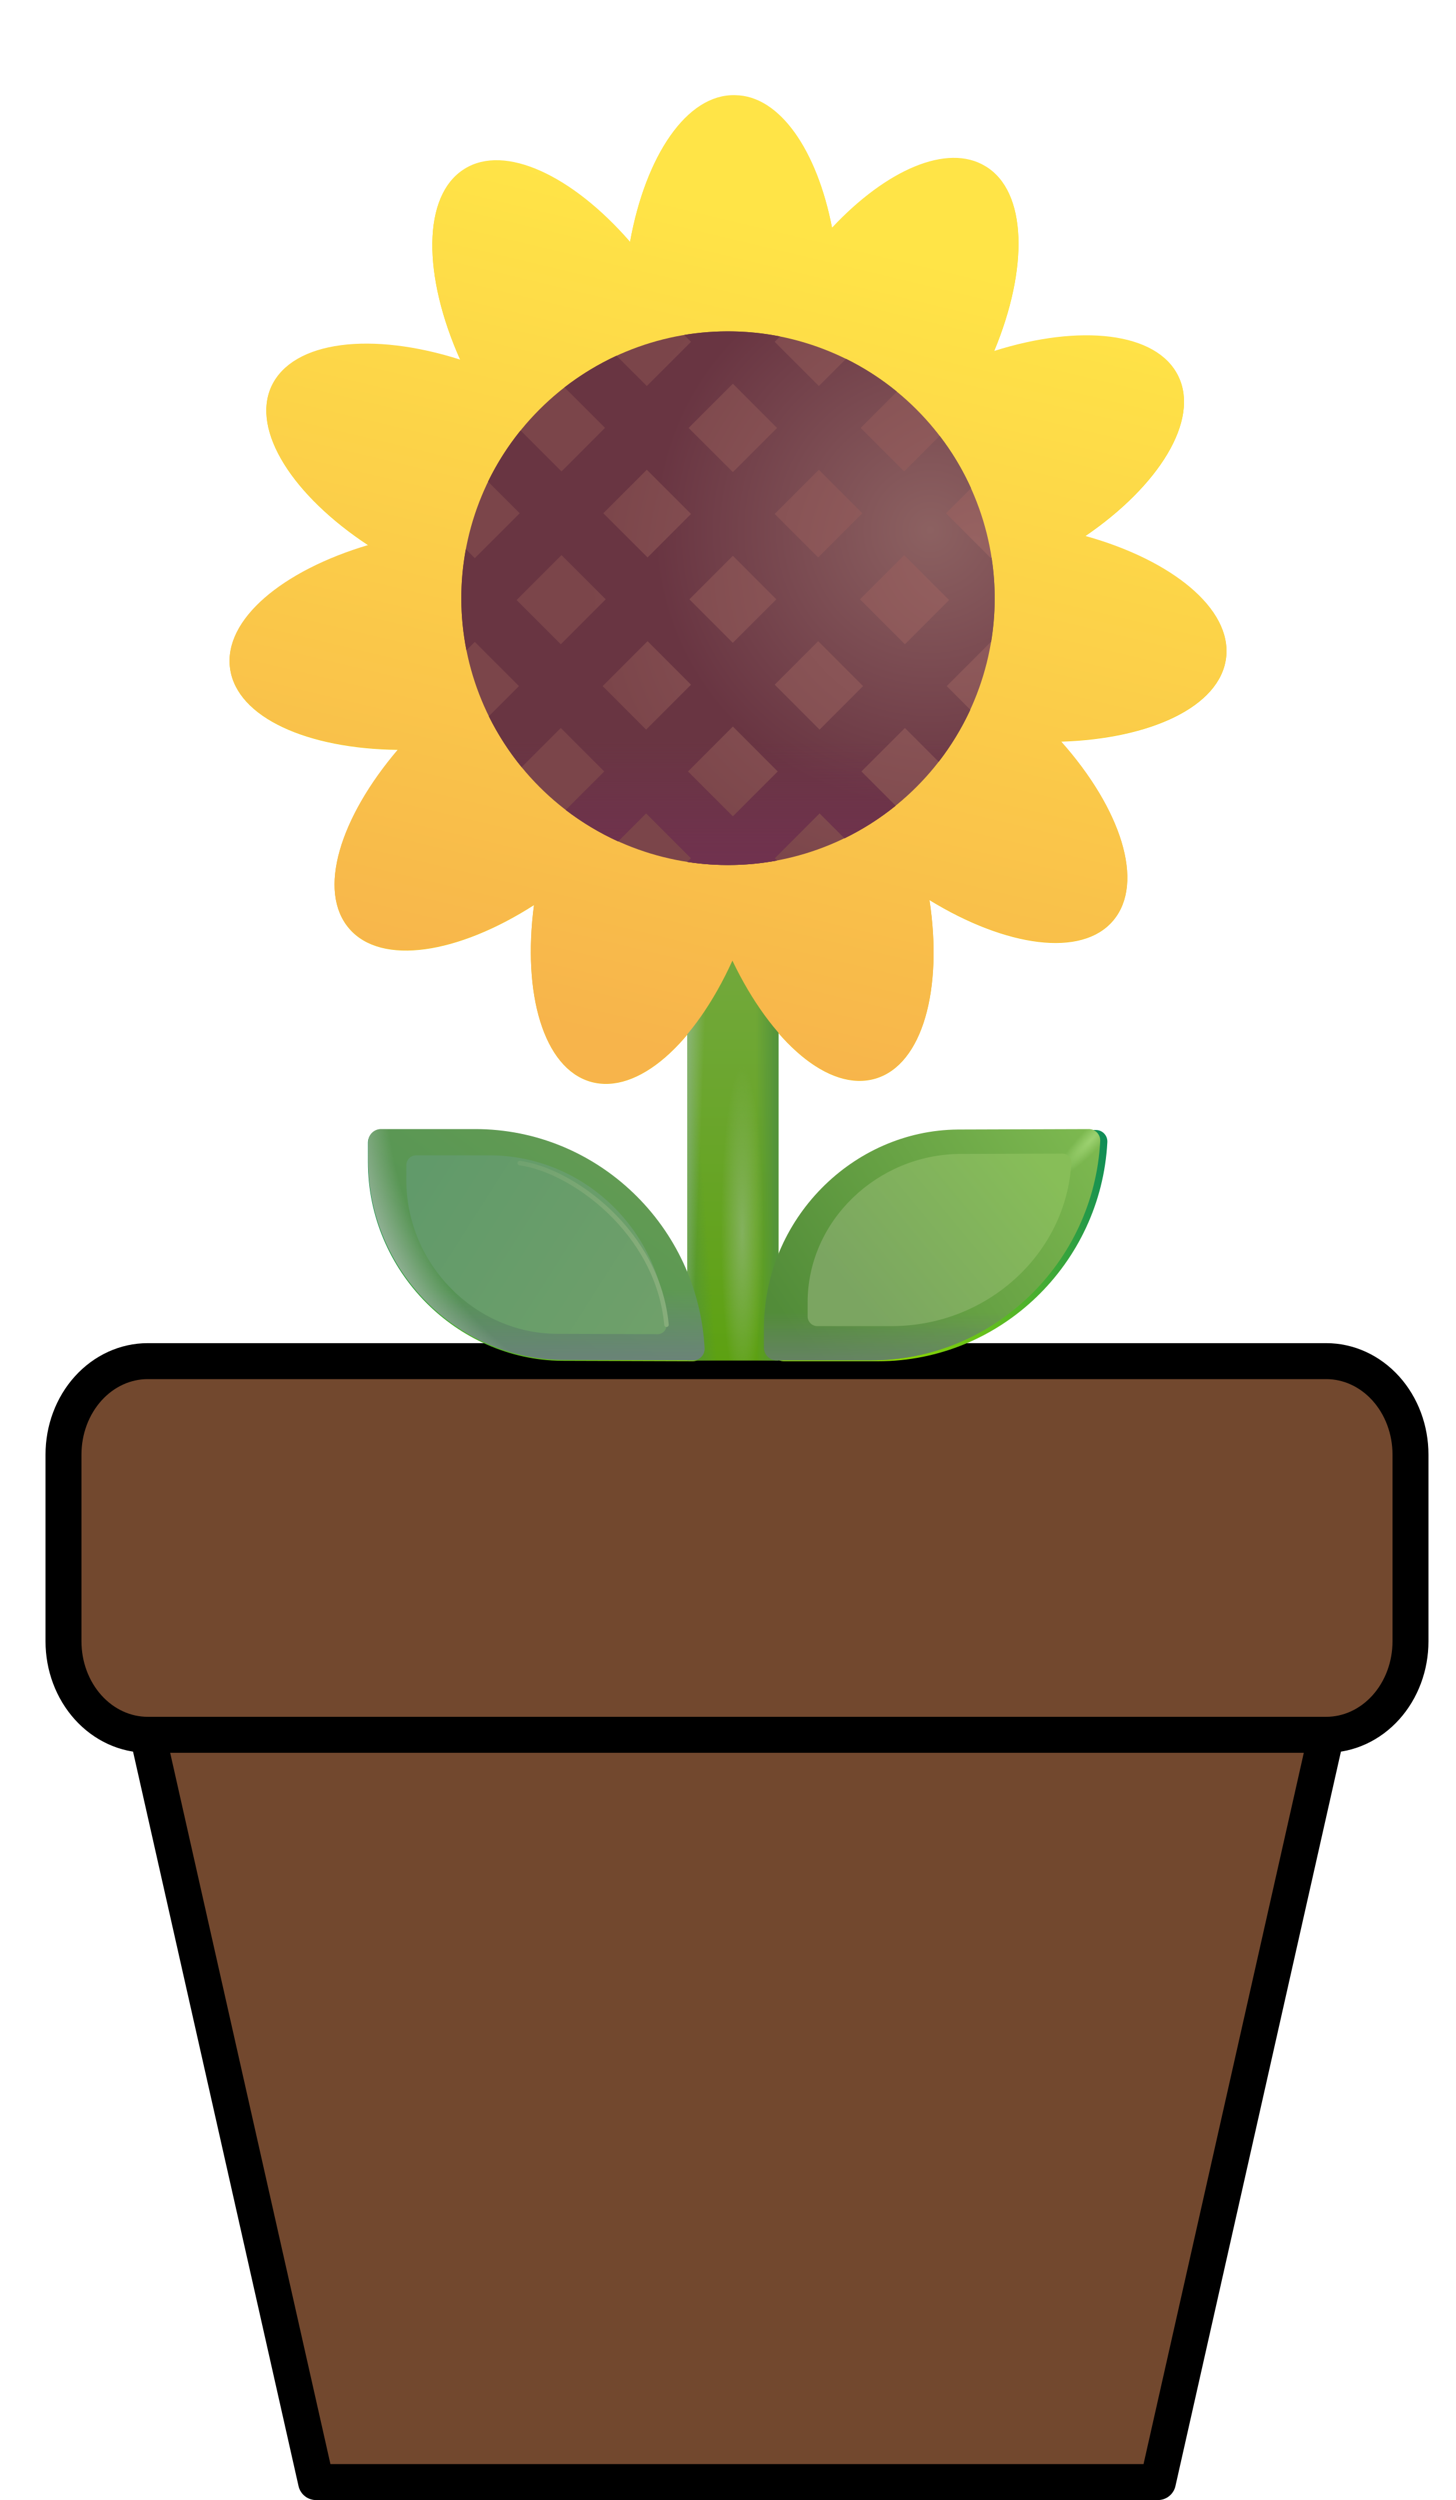 <svg width="81" height="139" viewBox="0 0 81 139" fill="none" xmlns="http://www.w3.org/2000/svg">
<path d="M3.532 80.871C3.532 79.493 4.026 78.172 4.904 77.198C5.782 76.225 6.974 75.677 8.216 75.677H73.784C75.026 75.677 76.218 76.225 77.096 77.198C77.974 78.172 78.468 79.493 78.468 80.871V91.258C78.468 92.635 77.974 93.956 77.096 94.93C76.218 95.904 75.026 96.452 73.784 96.452H8.216C6.974 96.452 5.782 95.904 4.904 94.93C4.026 93.956 3.532 92.635 3.532 91.258V80.871ZM8.216 96.452H73.784L64.417 138H17.583L8.216 96.452Z" fill="#72482E"/>
<path d="M73.784 96.452C75.026 96.452 76.218 95.904 77.096 94.93C77.974 93.956 78.468 92.635 78.468 91.258V80.871C78.468 79.493 77.974 78.172 77.096 77.198C76.218 76.225 75.026 75.677 73.784 75.677H8.216C6.974 75.677 5.782 76.225 4.904 77.198C4.026 78.172 3.532 79.493 3.532 80.871V91.258C3.532 92.635 4.026 93.956 4.904 94.93C5.782 95.904 6.974 96.452 8.216 96.452M73.784 96.452H8.216M73.784 96.452L64.417 138H17.583L8.216 96.452" stroke="black" stroke-width="2" stroke-linecap="round" stroke-linejoin="round"/>
<path d="M43.302 49.992H38.24V75.634H43.302V49.992Z" fill="url(#paint0_linear_91_87)"/>
<path d="M20.468 64.597C20.468 70.672 25.404 75.608 31.251 75.659L38.541 75.684C38.895 75.684 39.199 75.381 39.174 75.001C38.819 68.268 33.251 62.826 26.416 62.826H21.176C20.988 62.826 20.808 62.9 20.675 63.033C20.542 63.166 20.468 63.346 20.468 63.534V64.597Z" fill="url(#paint1_linear_91_87)"/>
<path d="M42.897 73.912C42.897 67.838 47.833 62.902 53.68 62.851L60.97 62.826C61.325 62.826 61.628 63.129 61.603 63.509C61.249 70.242 55.68 75.684 48.846 75.684H43.606C43.513 75.684 43.421 75.666 43.335 75.63C43.249 75.595 43.17 75.543 43.105 75.477C43.039 75.411 42.987 75.333 42.951 75.247C42.915 75.161 42.897 75.069 42.897 74.976V73.912Z" fill="url(#paint2_linear_91_87)"/>
<path d="M68.21 36.577C68.539 33.868 65.197 31.16 60.363 29.818C64.489 27.008 66.742 23.363 65.552 20.933C64.362 18.478 60.084 18.023 55.3 19.541C57.224 14.934 57.148 10.657 54.819 9.264C52.693 7.973 49.301 9.467 46.289 12.682C45.454 8.378 43.378 5.341 40.897 5.316C38.214 5.24 35.911 8.682 35.05 13.466C31.861 9.796 28.089 7.999 25.837 9.416C23.482 10.884 23.508 15.339 25.609 20.022C20.698 18.453 16.294 18.959 15.104 21.49C13.965 23.946 16.294 27.565 20.495 30.324C15.711 31.742 12.421 34.476 12.8 37.184C13.18 39.892 17.104 41.639 22.141 41.69C18.901 45.487 17.635 49.562 19.432 51.638C21.23 53.713 25.482 53.03 29.709 50.321C29.051 55.257 30.241 59.383 32.848 60.142C35.48 60.902 38.67 58.016 40.745 53.435C42.897 57.94 46.112 60.75 48.719 59.965C51.326 59.181 52.465 55.004 51.706 50.043C55.958 52.65 60.185 53.258 61.932 51.182C63.704 49.081 62.362 44.98 59.021 41.234C64.008 41.082 67.88 39.285 68.21 36.577ZM41.657 28.907C41.885 29.211 42.163 29.464 42.492 29.666C42.897 29.894 43.327 30.021 43.808 30.071C43.834 30.527 43.91 30.957 44.112 31.337C44.315 31.742 44.618 32.096 44.998 32.4C44.77 32.78 44.618 33.185 44.568 33.64C44.517 34.096 44.593 34.552 44.72 35.007C44.315 35.21 43.96 35.463 43.682 35.792C43.378 36.146 43.201 36.577 43.074 37.032C42.619 36.982 42.188 37.007 41.783 37.133C41.353 37.26 40.948 37.513 40.594 37.842C40.239 37.564 39.86 37.336 39.455 37.209C38.999 37.083 38.543 37.083 38.088 37.159C37.97 36.734 37.753 36.344 37.455 36.02C37.145 35.674 36.765 35.398 36.341 35.21C36.468 34.779 36.493 34.349 36.442 33.919C36.367 33.463 36.189 33.033 35.936 32.628C36.265 32.324 36.544 31.995 36.721 31.59C36.923 31.134 36.999 30.628 36.974 30.097C37.505 30.046 38.012 29.945 38.442 29.666C38.771 29.464 39.05 29.185 39.277 28.882C39.657 29.033 40.037 29.135 40.442 29.135C40.872 29.135 41.277 29.059 41.657 28.907Z" fill="url(#paint3_linear_91_87)"/>
<path d="M40.5 48.094C42.448 48.094 44.377 47.71 46.177 46.964C47.977 46.219 49.613 45.126 50.99 43.748C52.368 42.371 53.461 40.735 54.206 38.935C54.952 37.136 55.336 35.206 55.336 33.258C55.336 31.31 54.952 29.381 54.206 27.581C53.461 25.781 52.368 24.145 50.99 22.768C49.613 21.39 47.977 20.297 46.177 19.552C44.377 18.806 42.448 18.422 40.5 18.422C36.565 18.422 32.792 19.985 30.01 22.768C27.227 25.55 25.664 29.323 25.664 33.258C25.664 37.193 27.227 40.966 30.01 43.748C32.792 46.531 36.565 48.094 40.5 48.094Z" fill="url(#paint4_linear_91_87)"/>
<path fill-rule="evenodd" clip-rule="evenodd" d="M53.455 26.024L51.43 28.049L54.257 30.876L55.004 30.13C55.374 31.857 55.435 33.636 55.184 35.384L54.257 34.458L51.438 37.278L53.867 39.703C52.52 42.483 50.342 44.778 47.636 46.269L45.036 43.679L42.236 46.479L43.54 47.782C41.505 48.205 39.404 48.198 37.371 47.762L38.657 46.479L35.83 43.651L33.266 46.213C31.349 45.139 29.693 43.655 28.416 41.867L31.226 44.676L34.04 41.862L31.226 39.047L28.411 41.862C27.905 41.15 27.462 40.395 27.087 39.606L29.436 37.258L26.621 34.443L25.799 35.265C25.571 33.585 25.631 31.878 25.976 30.218L26.621 30.863L29.395 28.092L27.467 26.168C27.88 25.409 28.356 24.692 28.894 24.017L31.185 26.3L34.02 23.465L31.793 21.245C32.499 20.734 33.249 20.285 34.033 19.903L35.81 21.675L38.645 18.84L38.374 18.574C39.744 18.38 41.135 18.374 42.507 18.557L42.221 18.843L45.036 21.657L46.848 19.845C47.642 20.223 48.392 20.664 49.101 21.169L46.826 23.447L49.64 26.259L52.007 23.892C52.55 24.559 53.033 25.27 53.455 26.024ZM52.463 41.88L49.645 44.697L46.826 41.887L49.645 39.067L52.463 41.88ZM28.411 32.653L31.226 35.468L34.005 32.686L31.188 29.876L28.411 32.653ZM32.977 28.087L35.797 30.896L38.627 28.067L35.812 25.254L32.977 28.087ZM37.602 23.465L40.416 26.274L43.246 23.447L40.432 20.632L37.602 23.465ZM42.209 28.064L45.036 25.236L47.851 28.049L45.026 30.876L42.209 28.064ZM37.589 32.684L40.419 29.854L43.234 32.666L40.409 35.493L37.589 32.684ZM33.015 37.258L35.799 34.473L38.619 37.283L35.83 40.072L33.015 37.258ZM52.468 32.666L49.638 29.843L46.813 32.666L49.643 35.491L52.468 32.666ZM47.856 37.278L45.026 34.453L42.201 37.28L45.033 40.103L47.856 37.278ZM43.244 41.892L40.409 39.07L37.619 41.862L40.447 44.689L43.244 41.892Z" fill="#63332A"/>
<path d="M43.302 49.992H38.24V75.634H43.302V49.992Z" fill="url(#paint5_linear_91_87)"/>
<path d="M43.302 49.992H38.24V75.634H43.302V49.992Z" fill="url(#paint6_linear_91_87)"/>
<path d="M43.302 49.992H38.24V75.634H43.302V49.992Z" fill="url(#paint7_linear_91_87)"/>
<path d="M43.302 49.992H38.24V75.634H43.302V49.992Z" fill="url(#paint8_linear_91_87)"/>
<path d="M43.302 49.992H38.24V75.634H43.302V49.992Z" fill="url(#paint9_radial_91_87)"/>
<path d="M20.488 64.547C20.488 70.622 25.424 75.558 31.271 75.609L38.561 75.634C38.915 75.634 39.219 75.33 39.194 74.95C38.84 68.217 33.271 62.775 26.436 62.775H21.197C21.009 62.775 20.828 62.85 20.695 62.983C20.563 63.115 20.488 63.296 20.488 63.484V64.547Z" fill="url(#paint10_linear_91_87)"/>
<path d="M20.488 64.547C20.488 70.622 25.424 75.558 31.271 75.609L38.561 75.634C38.915 75.634 39.219 75.33 39.194 74.95C38.84 68.217 33.271 62.775 26.436 62.775H21.197C21.009 62.775 20.828 62.85 20.695 62.983C20.563 63.115 20.488 63.296 20.488 63.484V64.547Z" fill="url(#paint11_linear_91_87)"/>
<path d="M20.488 64.547C20.488 70.622 25.424 75.558 31.271 75.609L38.561 75.634C38.915 75.634 39.219 75.33 39.194 74.95C38.84 68.217 33.271 62.775 26.436 62.775H21.197C21.009 62.775 20.828 62.85 20.695 62.983C20.563 63.115 20.488 63.296 20.488 63.484V64.547Z" fill="url(#paint12_radial_91_87)"/>
<g filter="url(#filter0_f_91_87)">
<path d="M22.604 65.602C22.604 70.3 26.426 74.12 30.95 74.158L36.589 74.178C36.657 74.178 36.723 74.163 36.785 74.136C36.847 74.109 36.902 74.069 36.948 74.019C36.994 73.97 37.029 73.912 37.051 73.848C37.074 73.784 37.083 73.716 37.078 73.649C36.804 68.442 32.496 64.233 27.206 64.233H23.156C22.842 64.233 22.607 64.486 22.607 64.78L22.604 65.602Z" fill="url(#paint13_linear_91_87)"/>
</g>
<path d="M42.5 73.862C42.5 67.787 47.436 62.851 53.283 62.8L60.573 62.775C60.927 62.775 61.231 63.079 61.206 63.459C60.851 70.192 55.282 75.634 48.448 75.634H43.208C43.115 75.634 43.023 75.615 42.937 75.58C42.851 75.544 42.773 75.492 42.707 75.426C42.641 75.36 42.589 75.282 42.554 75.196C42.518 75.11 42.5 75.018 42.5 74.925V73.862Z" fill="url(#paint14_linear_91_87)"/>
<path d="M42.5 73.862C42.5 67.787 47.436 62.851 53.283 62.8L60.573 62.775C60.927 62.775 61.231 63.079 61.206 63.459C60.851 70.192 55.282 75.634 48.448 75.634H43.208C43.115 75.634 43.023 75.615 42.937 75.58C42.851 75.544 42.773 75.492 42.707 75.426C42.641 75.36 42.589 75.282 42.554 75.196C42.518 75.11 42.5 75.018 42.5 74.925V73.862Z" fill="url(#paint15_linear_91_87)"/>
<path d="M42.5 73.862C42.5 67.787 47.436 62.851 53.283 62.8L60.573 62.775C60.927 62.775 61.231 63.079 61.206 63.459C60.851 70.192 55.282 75.634 48.448 75.634H43.208C43.115 75.634 43.023 75.615 42.937 75.58C42.851 75.544 42.773 75.492 42.707 75.426C42.641 75.36 42.589 75.282 42.554 75.196C42.518 75.11 42.5 75.018 42.5 74.925V73.862Z" fill="url(#paint16_radial_91_87)"/>
<g filter="url(#filter1_f_91_87)">
<path d="M44.93 72.409C44.93 67.878 48.803 64.198 53.387 64.157L59.107 64.139C59.386 64.139 59.621 64.367 59.601 64.651C59.322 69.67 54.956 73.73 49.595 73.73H45.487C45.415 73.732 45.344 73.72 45.277 73.694C45.21 73.669 45.149 73.63 45.097 73.581C45.045 73.531 45.004 73.472 44.975 73.406C44.947 73.341 44.931 73.27 44.93 73.199V72.409Z" fill="url(#paint17_linear_91_87)"/>
</g>
<g filter="url(#filter2_ii_91_87)">
<path d="M68.21 36.577C68.539 33.868 65.197 31.16 60.363 29.818C64.489 27.008 66.742 23.363 65.552 20.933C64.362 18.478 60.084 18.023 55.3 19.541C57.224 14.934 57.148 10.657 54.819 9.264C52.693 7.973 49.301 9.467 46.289 12.682C45.454 8.378 43.378 5.341 40.897 5.316C38.214 5.24 35.911 8.682 35.05 13.466C31.861 9.796 28.089 7.999 25.837 9.416C23.482 10.884 23.508 15.339 25.609 20.022C20.698 18.453 16.294 18.959 15.104 21.49C13.965 23.946 16.294 27.565 20.495 30.324C15.711 31.742 12.421 34.476 12.8 37.184C13.18 39.892 17.104 41.639 22.141 41.69C18.901 45.487 17.635 49.562 19.432 51.638C21.23 53.713 25.482 53.03 29.709 50.321C29.051 55.257 30.241 59.383 32.848 60.142C35.48 60.902 38.67 58.016 40.745 53.435C42.897 57.94 46.112 60.75 48.719 59.965C51.326 59.181 52.465 55.004 51.706 50.043C55.958 52.65 60.185 53.258 61.932 51.182C63.704 49.081 62.362 44.98 59.021 41.234C64.008 41.082 67.88 39.285 68.21 36.577ZM41.657 28.907C41.885 29.211 42.163 29.464 42.492 29.666C42.897 29.894 43.327 30.021 43.808 30.071C43.834 30.527 43.91 30.957 44.112 31.337C44.315 31.742 44.618 32.096 44.998 32.4C44.77 32.78 44.618 33.185 44.568 33.64C44.517 34.096 44.593 34.552 44.72 35.007C44.315 35.21 43.96 35.463 43.682 35.792C43.378 36.146 43.201 36.577 43.074 37.032C42.619 36.982 42.188 37.007 41.783 37.133C41.353 37.26 40.948 37.513 40.594 37.842C40.239 37.564 39.86 37.336 39.455 37.209C38.999 37.083 38.543 37.083 38.088 37.159C37.97 36.734 37.753 36.344 37.455 36.02C37.145 35.674 36.765 35.398 36.341 35.21C36.468 34.779 36.493 34.349 36.442 33.919C36.367 33.463 36.189 33.033 35.936 32.628C36.265 32.324 36.544 31.995 36.721 31.59C36.923 31.134 36.999 30.628 36.974 30.097C37.505 30.046 38.012 29.945 38.442 29.666C38.771 29.464 39.05 29.185 39.277 28.882C39.657 29.033 40.037 29.135 40.442 29.135C40.872 29.135 41.277 29.059 41.657 28.907Z" fill="url(#paint18_linear_91_87)"/>
</g>
<path d="M40.5 48.094C42.448 48.094 44.377 47.71 46.177 46.964C47.977 46.219 49.613 45.126 50.99 43.748C52.368 42.371 53.461 40.735 54.206 38.935C54.952 37.136 55.336 35.206 55.336 33.258C55.336 31.31 54.952 29.381 54.206 27.581C53.461 25.781 52.368 24.145 50.99 22.768C49.613 21.39 47.977 20.297 46.177 19.552C44.377 18.806 42.448 18.422 40.5 18.422C36.565 18.422 32.792 19.985 30.01 22.768C27.227 25.55 25.664 29.323 25.664 33.258C25.664 37.193 27.227 40.966 30.01 43.748C32.792 46.531 36.565 48.094 40.5 48.094Z" fill="url(#paint19_radial_91_87)"/>
<path fill-rule="evenodd" clip-rule="evenodd" d="M34.298 19.777L35.984 21.462L38.442 19.005L38.062 18.622C39.831 18.33 41.637 18.358 43.396 18.706L43.097 19.005L45.555 21.462L47.066 19.951C48.082 20.454 49.025 21.062 49.896 21.776L47.881 23.791L50.301 26.209L52.275 24.234C52.967 25.13 53.549 26.101 54.022 27.145L52.63 28.537L55.126 31.036L55.163 30.998C55.403 32.556 55.395 34.142 55.138 35.698L55.126 35.688L52.668 38.146L53.981 39.462C53.505 40.488 52.914 41.458 52.222 42.353L50.342 40.475L47.922 42.892L49.825 44.798C48.953 45.505 48.005 46.108 46.983 46.608L45.595 45.221L43.097 47.719L43.224 47.846C41.577 48.15 39.892 48.176 38.237 47.922L38.442 47.719L35.944 45.221L34.385 46.78C33.352 46.309 32.376 45.723 31.474 45.033L33.617 42.892L31.198 40.475L29.018 42.652C28.307 41.78 27.695 40.831 27.193 39.824L28.871 38.146L26.414 35.688L25.948 36.154C25.581 34.3 25.57 32.393 25.915 30.535L26.414 31.033L28.912 28.537L27.15 26.776C27.65 25.755 28.253 24.807 28.96 23.933L31.238 26.211L33.658 23.789L31.405 21.536C32.301 20.843 33.272 20.253 34.298 19.777ZM43.267 42.892L40.771 45.39L38.273 42.892L40.771 40.394L43.267 42.892ZM48.013 38.146L45.595 40.566L43.097 38.068L45.517 35.648L48.013 38.146ZM52.799 33.362L50.342 35.82L47.843 33.321L50.301 30.863L52.799 33.362ZM35.944 40.566L38.442 38.068L36.025 35.648L33.526 38.146L35.944 40.566ZM31.198 35.82L33.696 33.321L31.238 30.863L28.74 33.362L31.198 35.82ZM43.188 33.321L40.768 35.741L38.351 33.321L40.771 30.901L43.188 33.321ZM47.972 28.537L45.517 30.993L43.097 28.575L45.555 26.117L47.972 28.537ZM36.025 30.993L38.442 28.575L35.984 26.117L33.564 28.537L36.025 30.993ZM43.229 23.794L40.771 26.249L38.31 23.794L40.771 21.333L43.229 23.794Z" fill="url(#paint20_radial_91_87)"/>
<path fill-rule="evenodd" clip-rule="evenodd" d="M34.298 19.777L35.984 21.462L38.442 19.005L38.062 18.622C39.831 18.33 41.637 18.358 43.396 18.706L43.097 19.005L45.555 21.462L47.066 19.951C48.082 20.454 49.025 21.062 49.896 21.776L47.881 23.791L50.301 26.209L52.275 24.234C52.967 25.13 53.549 26.101 54.022 27.145L52.63 28.537L55.126 31.036L55.163 30.998C55.403 32.556 55.395 34.142 55.138 35.698L55.126 35.688L52.668 38.146L53.981 39.462C53.505 40.488 52.914 41.458 52.222 42.353L50.342 40.475L47.922 42.892L49.825 44.798C48.953 45.505 48.005 46.108 46.983 46.608L45.595 45.221L43.097 47.719L43.224 47.846C41.577 48.15 39.892 48.176 38.237 47.922L38.442 47.719L35.944 45.221L34.385 46.78C33.352 46.309 32.376 45.723 31.474 45.033L33.617 42.892L31.198 40.475L29.018 42.652C28.307 41.78 27.695 40.831 27.193 39.824L28.871 38.146L26.414 35.688L25.948 36.154C25.581 34.3 25.57 32.393 25.915 30.535L26.414 31.033L28.912 28.537L27.15 26.776C27.65 25.755 28.253 24.807 28.96 23.933L31.238 26.211L33.658 23.789L31.405 21.536C32.301 20.843 33.272 20.253 34.298 19.777ZM43.267 42.892L40.771 45.39L38.273 42.892L40.771 40.394L43.267 42.892ZM48.013 38.146L45.595 40.566L43.097 38.068L45.517 35.648L48.013 38.146ZM52.799 33.362L50.342 35.82L47.843 33.321L50.301 30.863L52.799 33.362ZM35.944 40.566L38.442 38.068L36.025 35.648L33.526 38.146L35.944 40.566ZM31.198 35.82L33.696 33.321L31.238 30.863L28.74 33.362L31.198 35.82ZM43.188 33.321L40.768 35.741L38.351 33.321L40.771 30.901L43.188 33.321ZM47.972 28.537L45.517 30.993L43.097 28.575L45.555 26.117L47.972 28.537ZM36.025 30.993L38.442 28.575L35.984 26.117L33.564 28.537L36.025 30.993ZM43.229 23.794L40.771 26.249L38.31 23.794L40.771 21.333L43.229 23.794Z" fill="url(#paint21_linear_91_87)"/>
<g filter="url(#filter3_f_91_87)">
<path d="M28.912 64.666C31.838 65.061 36.604 68.498 37.078 73.654" stroke="url(#paint22_linear_91_87)" stroke-width="0.25" stroke-linecap="round"/>
</g>
<defs>
<filter id="filter0_f_91_87" x="22.229" y="63.858" width="15.225" height="10.695" filterUnits="userSpaceOnUse" color-interpolation-filters="sRGB">
<feFlood flood-opacity="0" result="BackgroundImageFix"/>
<feBlend mode="normal" in="SourceGraphic" in2="BackgroundImageFix" result="shape"/>
<feGaussianBlur stdDeviation="0.188" result="effect1_foregroundBlur_91_87"/>
</filter>
<filter id="filter1_f_91_87" x="44.63" y="63.839" width="15.272" height="10.191" filterUnits="userSpaceOnUse" color-interpolation-filters="sRGB">
<feFlood flood-opacity="0" result="BackgroundImageFix"/>
<feBlend mode="normal" in="SourceGraphic" in2="BackgroundImageFix" result="shape"/>
<feGaussianBlur stdDeviation="0.15" result="effect1_foregroundBlur_91_87"/>
</filter>
<filter id="filter2_ii_91_87" x="12.771" y="5.164" width="55.461" height="55.224" filterUnits="userSpaceOnUse" color-interpolation-filters="sRGB">
<feFlood flood-opacity="0" result="BackgroundImageFix"/>
<feBlend mode="normal" in="SourceGraphic" in2="BackgroundImageFix" result="shape"/>
<feColorMatrix in="SourceAlpha" type="matrix" values="0 0 0 0 0 0 0 0 0 0 0 0 0 0 0 0 0 0 127 0" result="hardAlpha"/>
<feOffset dy="-0.15"/>
<feGaussianBlur stdDeviation="0.25"/>
<feComposite in2="hardAlpha" operator="arithmetic" k2="-1" k3="1"/>
<feColorMatrix type="matrix" values="0 0 0 0 0.775 0 0 0 0 0.572 0 0 0 0 0.287 0 0 0 1 0"/>
<feBlend mode="normal" in2="shape" result="effect1_innerShadow_91_87"/>
<feColorMatrix in="SourceAlpha" type="matrix" values="0 0 0 0 0 0 0 0 0 0 0 0 0 0 0 0 0 0 127 0" result="hardAlpha"/>
<feOffset dy="0.125"/>
<feGaussianBlur stdDeviation="0.188"/>
<feComposite in2="hardAlpha" operator="arithmetic" k2="-1" k3="1"/>
<feColorMatrix type="matrix" values="0 0 0 0 1 0 0 0 0 0.973 0 0 0 0 0.427 0 0 0 1 0"/>
<feBlend mode="normal" in2="effect1_innerShadow_91_87" result="effect2_innerShadow_91_87"/>
</filter>
<filter id="filter3_f_91_87" x="28.537" y="64.291" width="8.916" height="9.738" filterUnits="userSpaceOnUse" color-interpolation-filters="sRGB">
<feFlood flood-opacity="0" result="BackgroundImageFix"/>
<feBlend mode="normal" in="SourceGraphic" in2="BackgroundImageFix" result="shape"/>
<feGaussianBlur stdDeviation="0.125" result="effect1_foregroundBlur_91_87"/>
</filter>
<linearGradient id="paint0_linear_91_87" x1="40.773" y1="75.646" x2="40.773" y2="49.997" gradientUnits="userSpaceOnUse">
<stop offset="0.011" stop-color="#8ED800"/>
<stop offset="1" stop-color="#008461"/>
</linearGradient>
<linearGradient id="paint1_linear_91_87" x1="38.503" y1="74.644" x2="17.944" y2="62.775" gradientUnits="userSpaceOnUse">
<stop offset="0.011" stop-color="#8ED800"/>
<stop offset="1" stop-color="#008461"/>
</linearGradient>
<linearGradient id="paint2_linear_91_87" x1="47.509" y1="71.148" x2="63.727" y2="63.585" gradientUnits="userSpaceOnUse">
<stop offset="0.011" stop-color="#8ED800"/>
<stop offset="1" stop-color="#008461"/>
</linearGradient>
<linearGradient id="paint3_linear_91_87" x1="41.092" y1="5.295" x2="40.057" y2="60.358" gradientUnits="userSpaceOnUse">
<stop stop-color="#F8EC1D"/>
<stop offset="1" stop-color="#F7BE1E"/>
</linearGradient>
<linearGradient id="paint4_linear_91_87" x1="40.786" y1="18.427" x2="40.229" y2="48.081" gradientUnits="userSpaceOnUse">
<stop stop-color="#9C634D"/>
<stop offset="1" stop-color="#63332A"/>
</linearGradient>
<linearGradient id="paint5_linear_91_87" x1="40.773" y1="75.646" x2="40.773" y2="51.653" gradientUnits="userSpaceOnUse">
<stop stop-color="#5DA112"/>
<stop offset="1" stop-color="#74A93F"/>
</linearGradient>
<linearGradient id="paint6_linear_91_87" x1="37.928" y1="70.915" x2="39.51" y2="70.796" gradientUnits="userSpaceOnUse">
<stop stop-color="#51923C"/>
<stop offset="1" stop-color="#51923C" stop-opacity="0"/>
</linearGradient>
<linearGradient id="paint7_linear_91_87" x1="43.302" y1="71.034" x2="42.042" y2="71.034" gradientUnits="userSpaceOnUse">
<stop stop-color="#51923C"/>
<stop offset="1" stop-color="#51923C" stop-opacity="0"/>
</linearGradient>
<linearGradient id="paint8_linear_91_87" x1="38.009" y1="59.879" x2="39.115" y2="59.92" gradientUnits="userSpaceOnUse">
<stop stop-color="#8FB87F"/>
<stop offset="1" stop-color="#8FB87F" stop-opacity="0"/>
</linearGradient>
<radialGradient id="paint9_radial_91_87" cx="0" cy="0" r="1" gradientUnits="userSpaceOnUse" gradientTransform="translate(41.292 68.422) rotate(90) scale(9.176 1.187)">
<stop stop-color="#83B15D"/>
<stop offset="1" stop-color="#83B15D" stop-opacity="0"/>
</radialGradient>
<linearGradient id="paint10_linear_91_87" x1="31.977" y1="62.775" x2="21.298" y2="77.231" gradientUnits="userSpaceOnUse">
<stop offset="0.011" stop-color="#629B53"/>
<stop offset="1" stop-color="#4D9055"/>
</linearGradient>
<linearGradient id="paint11_linear_91_87" x1="35.458" y1="76.679" x2="35.458" y2="71.695" gradientUnits="userSpaceOnUse">
<stop stop-color="#6F7E82"/>
<stop offset="1" stop-color="#6F7E82" stop-opacity="0"/>
</linearGradient>
<radialGradient id="paint12_radial_91_87" cx="0" cy="0" r="1" gradientUnits="userSpaceOnUse" gradientTransform="translate(32.508 63.753) rotate(158.54) scale(12.324 16.786)">
<stop offset="0.841" stop-color="#92B196" stop-opacity="0"/>
<stop offset="1" stop-color="#92B196"/>
</radialGradient>
<linearGradient id="paint13_linear_91_87" x1="37.078" y1="72.961" x2="23.751" y2="64.456" gradientUnits="userSpaceOnUse">
<stop stop-color="#6FA06A"/>
<stop offset="1" stop-color="#619A6A"/>
</linearGradient>
<linearGradient id="paint14_linear_91_87" x1="45.168" y1="75.634" x2="63.329" y2="63.537" gradientUnits="userSpaceOnUse">
<stop stop-color="#528C39"/>
<stop offset="1" stop-color="#81BD52"/>
</linearGradient>
<linearGradient id="paint15_linear_91_87" x1="48.805" y1="76.492" x2="48.805" y2="72.933" gradientUnits="userSpaceOnUse">
<stop stop-color="#6A806E"/>
<stop offset="1" stop-color="#6A806E" stop-opacity="0"/>
</linearGradient>
<radialGradient id="paint16_radial_91_87" cx="0" cy="0" r="1" gradientUnits="userSpaceOnUse" gradientTransform="translate(60.75 63.322) rotate(133.898) scale(2.909 0.617)">
<stop stop-color="#9DD271"/>
<stop offset="1" stop-color="#9DD271" stop-opacity="0"/>
</radialGradient>
<linearGradient id="paint17_linear_91_87" x1="57.586" y1="64.139" x2="47.694" y2="72.325" gradientUnits="userSpaceOnUse">
<stop stop-color="#87BE58"/>
<stop offset="1" stop-color="#7BA561"/>
</linearGradient>
<linearGradient id="paint18_linear_91_87" x1="50.152" y1="14.081" x2="39.394" y2="59.168" gradientUnits="userSpaceOnUse">
<stop stop-color="#FFE447"/>
<stop offset="1" stop-color="#F7B44B"/>
</linearGradient>
<radialGradient id="paint19_radial_91_87" cx="0" cy="0" r="1" gradientUnits="userSpaceOnUse" gradientTransform="translate(54.265 30.137) rotate(152.156) scale(22.186 19.475)">
<stop stop-color="#966261"/>
<stop offset="1" stop-color="#7B454A"/>
</radialGradient>
<radialGradient id="paint20_radial_91_87" cx="0" cy="0" r="1" gradientUnits="userSpaceOnUse" gradientTransform="translate(51.734 29.428) rotate(146.31) scale(15.401)">
<stop stop-color="#8C6161"/>
<stop offset="1" stop-color="#693542"/>
</radialGradient>
<linearGradient id="paint21_linear_91_87" x1="40.5" y1="41.133" x2="40.5" y2="49.676" gradientUnits="userSpaceOnUse">
<stop stop-color="#723152" stop-opacity="0"/>
<stop offset="1" stop-color="#723152"/>
</linearGradient>
<linearGradient id="paint22_linear_91_87" x1="37.078" y1="68.83" x2="24.938" y2="61.869" gradientUnits="userSpaceOnUse">
<stop stop-color="#86AD7A"/>
<stop offset="1" stop-color="#86AD7A" stop-opacity="0"/>
</linearGradient>
</defs>
</svg>
